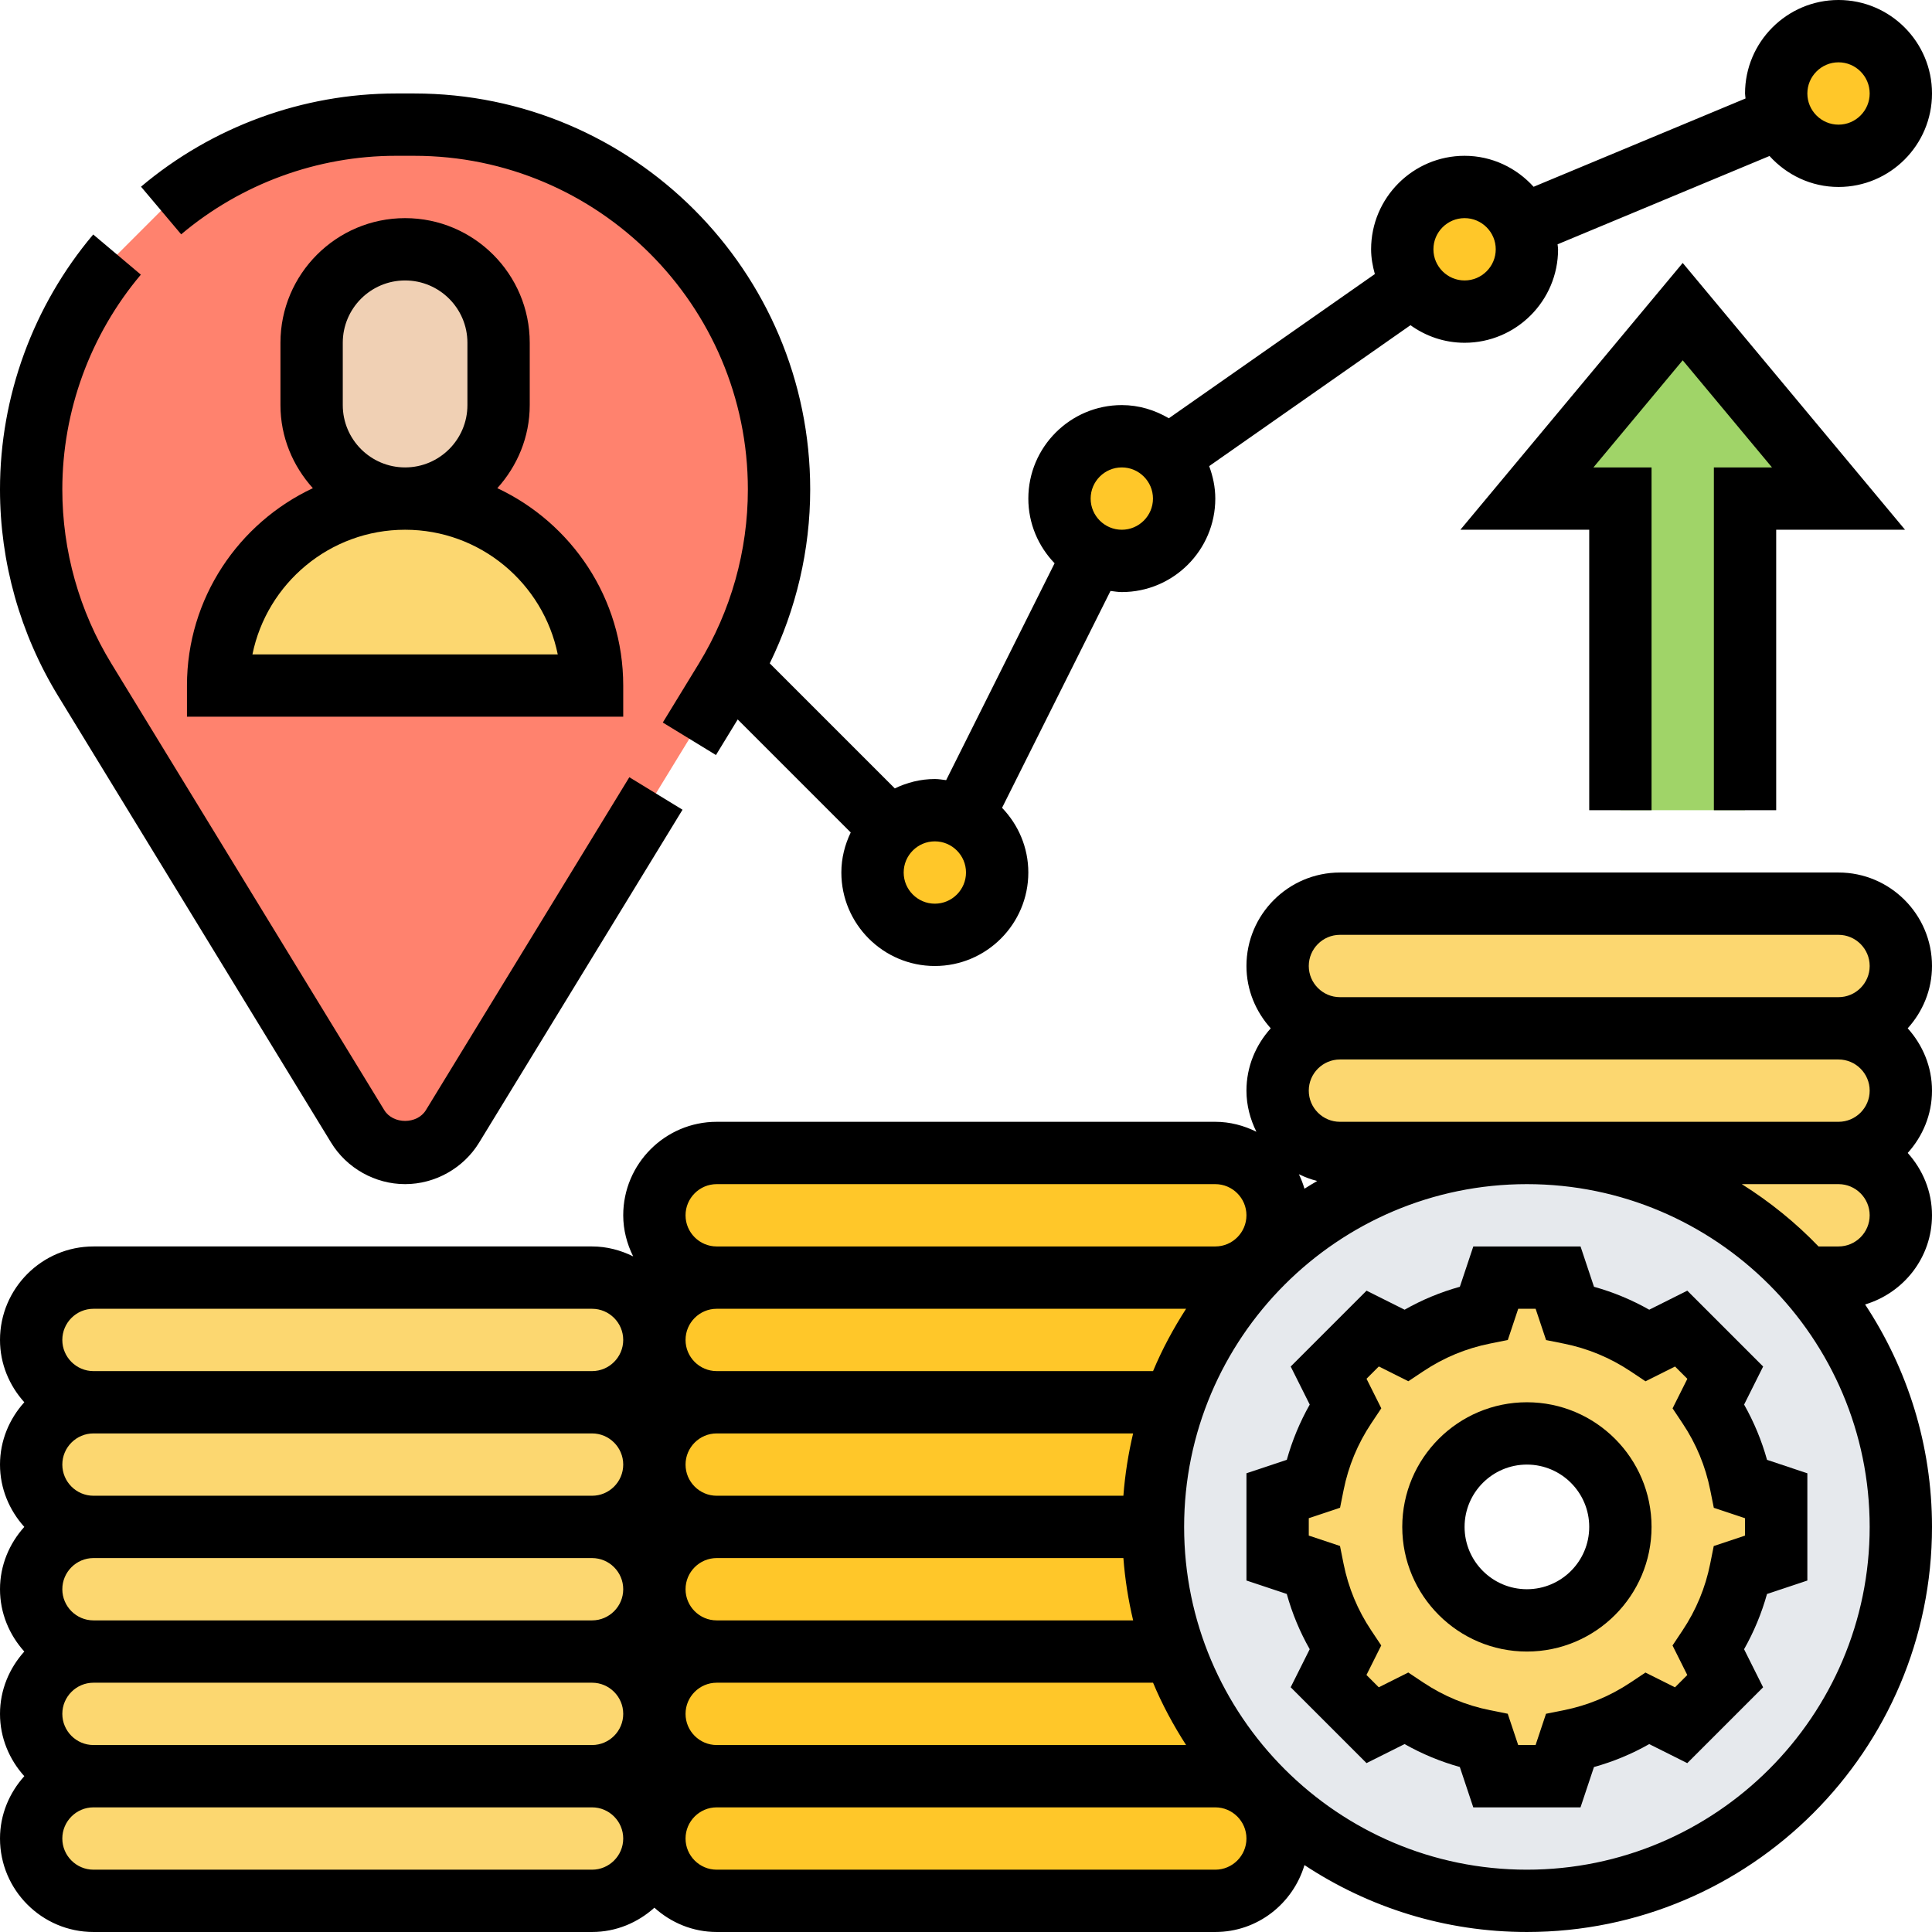 <svg height="496pt" viewBox="0 0 496 496" width="496pt" xmlns="http://www.w3.org/2000/svg"><path d="m472 232c8.801 0 16 7.199 16 16 0 4.398-1.762 8.398-4.719 11.281-2.883 2.957-6.883 4.719-11.281 4.719h-128c-8.801 0-16-7.199-16-16 0-4.398 1.762-8.398 4.719-11.281 2.883-2.957 6.883-4.719 11.281-4.719zm0 0" fill="#fcd770"/><path d="m472 264c8.801 0 16 7.199 16 16 0 4.398-1.762 8.398-4.719 11.281-2.883 2.957-6.883 4.719-11.281 4.719h-128c-8.801 0-16-7.199-16-16 0-4.398 1.762-8.398 4.719-11.281 2.883-2.957 6.883-4.719 11.281-4.719zm0 0" fill="#fcd770"/><path d="m463.762 328.16c-17.602-19.762-43.203-32.16-71.762-32.16h80c8.801 0 16 7.199 16 16 0 4.398-1.762 8.398-4.719 11.281-2.883 2.957-6.883 4.719-11.281 4.719h-8zm0 0" fill="#fcd770"/><g fill="#ffc729"><path d="m312 296c8.801 0 16 7.199 16 16 0 4.398-1.762 8.398-4.719 11.281-2.883 2.957-6.883 4.719-11.281 4.719h-128c-8.801 0-16-7.199-16-16 0-4.398 1.762-8.398 4.719-11.281 2.883-2.957 6.883-4.719 11.281-4.719zm0 0"/><path d="m328 472c0 4.398-1.762 8.398-4.719 11.281-2.883 2.957-6.883 4.719-11.281 4.719h-128c-8.801 0-16-7.199-16-16 0-4.398 1.762-8.398 4.719-11.281 2.883-2.957 6.883-4.719 11.281-4.719h128c4.398 0 8.398 1.762 11.281 4.719 2.957 2.883 4.719 6.883 4.719 11.281zm0 0"/><path d="m312 328c4.398 0 8.398-1.762 11.281-4.719l.797.797c-10 10.082-17.84 22.32-22.559 35.922h-117.52c-8.801 0-16-7.199-16-16 0-4.398 1.762-8.398 4.719-11.281 2.883-2.957 6.883-4.719 11.281-4.719zm0 0"/><path d="m184 360h117.52c-3.598 10-5.52 20.801-5.52 32h-112c-8.801 0-16-7.199-16-16 0-4.398 1.762-8.398 4.719-11.281 2.883-2.957 6.883-4.719 11.281-4.719zm0 0"/><path d="m324.078 459.922-.797.797c-2.883-2.957-6.883-4.719-11.281-4.719h-128c-8.801 0-16-7.199-16-16 0-4.398 1.762-8.398 4.719-11.281 2.883-2.957 6.883-4.719 11.281-4.719h117.52c4.719 13.602 12.559 25.84 22.559 35.922zm0 0"/><path d="m301.52 424h-117.52c-8.801 0-16-7.199-16-16 0-4.398 1.762-8.398 4.719-11.281 2.883-2.957 6.883-4.719 11.281-4.719h112c0 11.199 1.922 22 5.52 32zm0 0"/></g><path d="m152 392c8.801 0 16 7.199 16 16 0 4.398-1.762 8.398-4.719 11.281-2.883 2.957-6.883 4.719-11.281 4.719h-128c-8.801 0-16-7.199-16-16 0-4.398 1.762-8.398 4.719-11.281 2.883-2.957 6.883-4.719 11.281-4.719zm0 0" fill="#fcd770"/><path d="m152 360c8.801 0 16 7.199 16 16 0 4.398-1.762 8.398-4.719 11.281-2.883 2.957-6.883 4.719-11.281 4.719h-128c-8.801 0-16-7.199-16-16 0-4.398 1.762-8.398 4.719-11.281 2.883-2.957 6.883-4.719 11.281-4.719zm0 0" fill="#fcd770"/><path d="m152 328c8.801 0 16 7.199 16 16 0 4.398-1.762 8.398-4.719 11.281-2.883 2.957-6.883 4.719-11.281 4.719h-128c-8.801 0-16-7.199-16-16 0-4.398 1.762-8.398 4.719-11.281 2.883-2.957 6.883-4.719 11.281-4.719zm0 0" fill="#fcd770"/><path d="m152 424c8.801 0 16 7.199 16 16 0 4.398-1.762 8.398-4.719 11.281-2.883 2.957-6.883 4.719-11.281 4.719h-128c-8.801 0-16-7.199-16-16 0-4.398 1.762-8.398 4.719-11.281 2.883-2.957 6.883-4.719 11.281-4.719zm0 0" fill="#fcd770"/><path d="m152 456c8.801 0 16 7.199 16 16 0 4.398-1.762 8.398-4.719 11.281-2.883 2.957-6.883 4.719-11.281 4.719h-128c-8.801 0-16-7.199-16-16 0-4.398 1.762-8.398 4.719-11.281 2.883-2.957 6.883-4.719 11.281-4.719zm0 0" fill="#fcd770"/><path d="m301.52 360c4.719-13.602 12.559-25.84 22.559-35.922 17.363-17.359 41.363-28.078 67.922-28.078 28.559 0 54.16 12.398 71.762 32.16 15.039 16.961 24.238 39.281 24.238 63.84 0 53.039-42.961 96-96 96-26.559 0-50.559-10.719-67.922-28.078-10-10.082-17.84-22.32-22.559-35.922-3.598-10-5.52-20.801-5.52-32s1.922-22 5.52-32zm154.48 40v-16l-9.121-3.039c-1.438-7.281-4.32-14-8.238-20l4.238-8.562-11.277-11.277-8.562 4.238c-6-3.918-12.719-6.801-20-8.238l-3.039-9.121h-16l-3.039 9.121c-7.281 1.438-14 4.32-20 8.238l-8.562-4.238-11.277 11.277 4.238 8.562c-3.918 6-6.801 12.719-8.238 20l-9.121 3.039v16l9.121 3.039c1.438 7.281 4.32 14 8.238 20l-4.238 8.562 11.277 11.277 8.562-4.238c6 3.918 12.719 6.801 20 8.238l3.039 9.121h16l3.039-9.121c7.281-1.438 14-4.32 20-8.238l8.562 4.238 11.277-11.277-4.238-8.562c3.918-6 6.801-12.719 8.238-20zm0 0" fill="#e6e9ed"/><path d="m423.039 345.359 8.562-4.238 11.277 11.277-4.238 8.562c3.918 6 6.801 12.719 8.238 20l9.121 3.039v16l-9.121 3.039c-1.438 7.281-4.32 14-8.238 20l4.238 8.562-11.277 11.277-8.562-4.238c-6 3.918-12.719 6.801-20 8.238l-3.039 9.121h-16l-3.039-9.121c-7.281-1.438-14-4.32-20-8.238l-8.562 4.238-11.277-11.277 4.238-8.562c-3.918-6-6.801-12.719-8.238-20l-9.121-3.039v-16l9.121-3.039c1.438-7.281 4.32-14 8.238-20l-4.238-8.562 11.277-11.277 8.562 4.238c6-3.918 12.719-6.801 20-8.238l3.039-9.121h16l3.039 9.121c7.281 1.438 14 4.32 20 8.238zm-7.039 46.641c0-13.281-10.719-24-24-24s-24 10.719-24 24 10.719 24 24 24 24-10.719 24-24zm0 0" fill="#fcd770"/><path d="m432 80 40 48h-24v80h-32v-80h-24zm0 0" fill="#a0d468"/><path d="m472 8c8.801 0 16 7.199 16 16s-7.199 16-16 16c-6.641 0-12.32-4.078-14.801-9.84-.801-1.922-1.199-4-1.199-6.16 0-8.801 7.199-16 16-16zm0 0" fill="#ffc729"/><path d="m390.801 57.84c.801 1.922 1.199 4 1.199 6.16 0 8.801-7.199 16-16 16s-16-7.199-16-16 7.199-16 16-16c6.641 0 12.32 4.078 14.801 9.84zm0 0" fill="#ffc729"/><path d="m299.84 117.281c2.641 2.797 4.16 6.559 4.16 10.719 0 8.801-7.199 16-16 16-2.559 0-4.961-.559-7.121-1.68-5.277-2.641-8.879-8.082-8.879-14.32 0-8.801 7.199-16 16-16 4.641 0 8.879 2 11.84 5.281zm0 0" fill="#ffc729"/><path d="m247.121 209.68c5.277 2.641 8.879 8.082 8.879 14.32 0 8.801-7.199 16-16 16s-16-7.199-16-16c0-4.398 1.762-8.398 4.719-11.281 2.883-2.957 6.883-4.719 11.281-4.719 2.559 0 4.961.559 7.121 1.68zm0 0" fill="#ffc729"/><path d="m200 125.68c0 17.199-4.719 34.082-13.762 48.801l-9.277 15.199-8.562 14-52.238 85.52c-2.559 4.242-7.199 6.801-12.16 6.801s-9.602-2.559-12.16-6.801l-70.078-114.719c-9.043-14.719-13.762-31.602-13.762-48.801 0-23.039 8.32-44 22.078-60.32l11.281-11.281c16.32-13.758 37.281-22.078 60.32-22.078h4.641c51.758 0 93.68 41.922 93.68 93.68zm0 0" fill="#ff826e"/><path d="m152 176h-96c0-13.281 5.359-25.281 14.078-33.922 8.641-8.719 20.641-14.078 33.922-14.078s25.281 5.359 33.922 14.078c8.719 8.641 14.078 20.641 14.078 33.922zm0 0" fill="#fcd770"/><path d="m128 88v16c0 13.281-10.719 24-24 24s-24-10.719-24-24v-16c0-13.281 10.719-24 24-24 6.641 0 12.641 2.719 16.961 7.039 4.32 4.32 7.039 10.32 7.039 16.961zm0 0" fill="#f0d0b4"/><path d="m447.762 360.594 4.887-9.77-19.473-19.473-9.77 4.887c-4.484-2.535-9.23-4.504-14.184-5.887l-3.453-10.352h-27.531l-3.453 10.352c-4.961 1.375-9.707 3.344-14.184 5.887l-9.77-4.887-19.473 19.473 4.887 9.77c-2.535 4.484-4.504 9.23-5.887 14.184l-10.359 3.453v27.531l10.352 3.453c1.375 4.961 3.344 9.707 5.887 14.184l-4.887 9.77 19.473 19.473 9.77-4.887c4.484 2.535 9.23 4.504 14.184 5.887l3.453 10.359h27.531l3.453-10.352c4.961-1.375 9.707-3.344 14.184-5.887l9.77 4.887 19.473-19.473-4.887-9.77c2.535-4.484 4.504-9.23 5.887-14.184l10.359-3.453v-27.531l-10.352-3.453c-1.383-4.961-3.352-9.707-5.887-14.191zm.238 33.637-8.031 2.68-.914 4.555c-1.223 6.129-3.613 11.887-7.094 17.109l-2.578 3.867 3.793 7.582-3.16 3.16-7.582-3.793-3.867 2.578c-5.223 3.488-10.98 5.871-17.109 7.094l-4.555.914-2.672 8.023h-4.469l-2.684-8.031-4.551-.914c-6.129-1.223-11.887-3.613-17.113-7.094l-3.863-2.578-7.582 3.793-3.16-3.16 3.793-7.582-2.578-3.867c-3.488-5.223-5.871-10.98-7.094-17.109l-.914-4.555-8.016-2.672v-4.469l8.031-2.684.914-4.551c1.223-6.129 3.613-11.887 7.094-17.113l2.578-3.863-3.793-7.582 3.16-3.16 7.582 3.793 3.867-2.578c5.223-3.488 10.98-5.871 17.109-7.094l4.555-.914 2.672-8.016h4.469l2.684 8.031 4.551.914c6.129 1.223 11.887 3.613 17.113 7.094l3.863 2.578 7.582-3.793 3.16 3.16-3.793 7.582 2.578 3.867c3.488 5.223 5.871 10.98 7.094 17.109l.914 4.555 8.016 2.672zm0 0"/><path d="m392 360c-17.648 0-32 14.352-32 32s14.352 32 32 32 32-14.352 32-32-14.352-32-32-32zm0 48c-8.824 0-16-7.176-16-16s7.176-16 16-16 16 7.176 16 16-7.176 16-16 16zm0 0"/><path d="m472 224h-128c-13.23 0-24 10.77-24 24 0 6.168 2.406 11.742 6.238 16-3.84 4.258-6.238 9.832-6.238 16 0 3.801.969 7.352 2.551 10.551-3.199-1.582-6.75-2.551-10.551-2.551h-128c-13.23 0-24 10.77-24 24 0 3.801.969 7.352 2.551 10.551-3.199-1.582-6.75-2.551-10.551-2.551h-128c-13.23 0-24 10.77-24 24 0 6.168 2.406 11.742 6.238 16-3.832 4.258-6.238 9.832-6.238 16s2.406 11.742 6.238 16c-3.832 4.258-6.238 9.832-6.238 16s2.406 11.742 6.238 16c-3.832 4.258-6.238 9.832-6.238 16s2.406 11.742 6.238 16c-3.832 4.258-6.238 9.832-6.238 16 0 13.23 10.77 24 24 24h128c6.168 0 11.742-2.406 16-6.238 4.258 3.84 9.832 6.238 16 6.238h128c10.848 0 19.93-7.281 22.895-17.176 16.402 10.824 36.016 17.176 57.105 17.176 57.344 0 104-46.656 104-104 0-21.09-6.352-40.703-17.176-57.105 9.895-2.965 17.176-12.047 17.176-22.895 0-6.168-2.406-11.742-6.238-16 3.84-4.258 6.238-9.832 6.238-16s-2.406-11.742-6.238-16c3.84-4.258 6.238-9.832 6.238-16 0-13.23-10.77-24-24-24zm-128 16h128c4.406 0 8 3.594 8 8s-3.594 8-8 8h-128c-4.406 0-8-3.594-8-8s3.594-8 8-8zm136 40c0 4.406-3.594 8-8 8h-128c-4.406 0-8-3.594-8-8s3.594-8 8-8h128c4.406 0 8 3.594 8 8zm-464 160c0-4.406 3.594-8 8-8h128c4.406 0 8 3.594 8 8s-3.594 8-8 8h-128c-4.406 0-8-3.594-8-8zm0-32c0-4.406 3.594-8 8-8h128c4.406 0 8 3.594 8 8s-3.594 8-8 8h-128c-4.406 0-8-3.594-8-8zm0-32c0-4.406 3.594-8 8-8h128c4.406 0 8 3.594 8 8s-3.594 8-8 8h-128c-4.406 0-8-3.594-8-8zm272.406 24c.418 5.465 1.266 10.801 2.504 16h-106.91c-4.406 0-8-3.594-8-8s3.594-8 8-8zm-112.406 40c0-4.406 3.594-8 8-8h112.023c2.344 5.617 5.223 10.938 8.48 16h-120.504c-4.406 0-8-3.594-8-8zm112.406-56h-104.406c-4.406 0-8-3.594-8-8s3.594-8 8-8h106.902c-1.23 5.199-2.078 10.535-2.496 16zm7.617-32h-112.023c-4.406 0-8-3.594-8-8s3.594-8 8-8h120.504c-3.258 5.062-6.137 10.383-8.48 16zm38.871-46.824c-.383-1.289-.855-2.535-1.438-3.727 1.496.734 3.055 1.328 4.703 1.742-1.098.664-2.207 1.289-3.266 1.984zm-150.895-1.176h128c4.406 0 8 3.594 8 8s-3.594 8-8 8h-128c-4.406 0-8-3.594-8-8s3.594-8 8-8zm-160 32h128c4.406 0 8 3.594 8 8s-3.594 8-8 8h-128c-4.406 0-8-3.594-8-8s3.594-8 8-8zm128 144h-128c-4.406 0-8-3.594-8-8s3.594-8 8-8h128c4.406 0 8 3.594 8 8s-3.594 8-8 8zm160 0h-128c-4.406 0-8-3.594-8-8s3.594-8 8-8h128c4.406 0 8 3.594 8 8s-3.594 8-8 8zm80 0c-48.52 0-88-39.48-88-88s39.48-88 88-88 88 39.48 88 88-39.48 88-88 88zm80-160h-5.129c-5.871-6.113-12.496-11.465-19.703-16h24.832c4.406 0 8 3.594 8 8s-3.594 8-8 8zm0 0"/><path d="m48 176v8h112v-8c0-22.406-13.266-41.727-32.32-50.672 5.113-5.672 8.32-13.105 8.32-21.328v-16c0-17.648-14.352-32-32-32s-32 14.352-32 32v16c0 8.223 3.207 15.656 8.32 21.328-19.055 8.945-32.32 28.266-32.32 50.672zm40-72v-16c0-8.824 7.176-16 16-16s16 7.176 16 16v16c0 8.824-7.176 16-16 16s-16-7.176-16-16zm16 32c19.32 0 35.48 13.77 39.191 32h-78.383c3.711-18.23 19.871-32 39.191-32zm0 0"/><path d="m85 293.336c4.016 6.574 11.297 10.664 19 10.664s14.984-4.09 19-10.656l52.223-85.465-13.656-8.344-52.223 85.465c-2.254 3.695-8.434 3.695-10.688 0l-70.09-114.688c-8.223-13.457-12.566-28.898-12.566-44.664 0-20.129 7.16-39.711 20.16-55.137l-12.23-10.312c-15.434 18.305-23.93 41.555-23.93 65.449 0 18.711 5.16 37.039 14.91 53.008zm0 0"/><path d="m101.648 40h4.703c47.223 0 85.648 38.426 85.648 85.648 0 15.766-4.344 31.207-12.559 44.664l-9.281 15.184 13.648 8.344 5.582-9.137 29.016 29.016c-1.504 3.129-2.406 6.586-2.406 10.281 0 13.23 10.77 24 24 24s24-10.77 24-24c0-6.457-2.594-12.297-6.742-16.609l27.84-55.68c.957.113 1.902.289 2.902.289 13.23 0 24-10.77 24-24 0-2.945-.609-5.727-1.574-8.336l51.68-36.176c3.926 2.816 8.703 4.512 13.895 4.512 13.23 0 24-10.77 24-24 0-.441-.105-.848-.129-1.281l54.41-22.672c4.391 4.848 10.68 7.953 17.719 7.953 13.23 0 24-10.77 24-24s-10.77-24-24-24-24 10.77-24 24c0 .441.105.848.129 1.281l-54.41 22.672c-4.391-4.848-10.68-7.953-17.719-7.953-13.23 0-24 10.77-24 24 0 2.215.398 4.32.961 6.359l-52.891 37.023c-3.559-2.094-7.645-3.383-12.07-3.383-13.23 0-24 10.77-24 24 0 6.457 2.594 12.297 6.742 16.609l-27.84 55.68c-.957-.113-1.902-.289-2.902-.289-3.695 0-7.152.902-10.281 2.406l-32.102-32.102c6.781-13.879 10.383-29.129 10.383-44.656 0-56.047-45.602-101.648-101.648-101.648h-4.703c-23.906 0-47.145 8.496-65.449 23.93l10.312 12.23c15.426-13 35-20.16 55.137-20.16zm370.352-24c4.406 0 8 3.594 8 8s-3.594 8-8 8-8-3.594-8-8 3.594-8 8-8zm-96 40c4.406 0 8 3.594 8 8s-3.594 8-8 8-8-3.594-8-8 3.594-8 8-8zm-88 64c4.406 0 8 3.594 8 8s-3.594 8-8 8-8-3.594-8-8 3.594-8 8-8zm-40 104c0 4.406-3.594 8-8 8s-8-3.594-8-8 3.594-8 8-8 8 3.594 8 8zm0 0"/><path d="m440 208h16v-72h33.078l-57.078-68.496-57.078 68.496h33.078v72h16v-88h-14.922l22.922-27.504 22.922 27.504h-14.922zm0 0"/></svg>